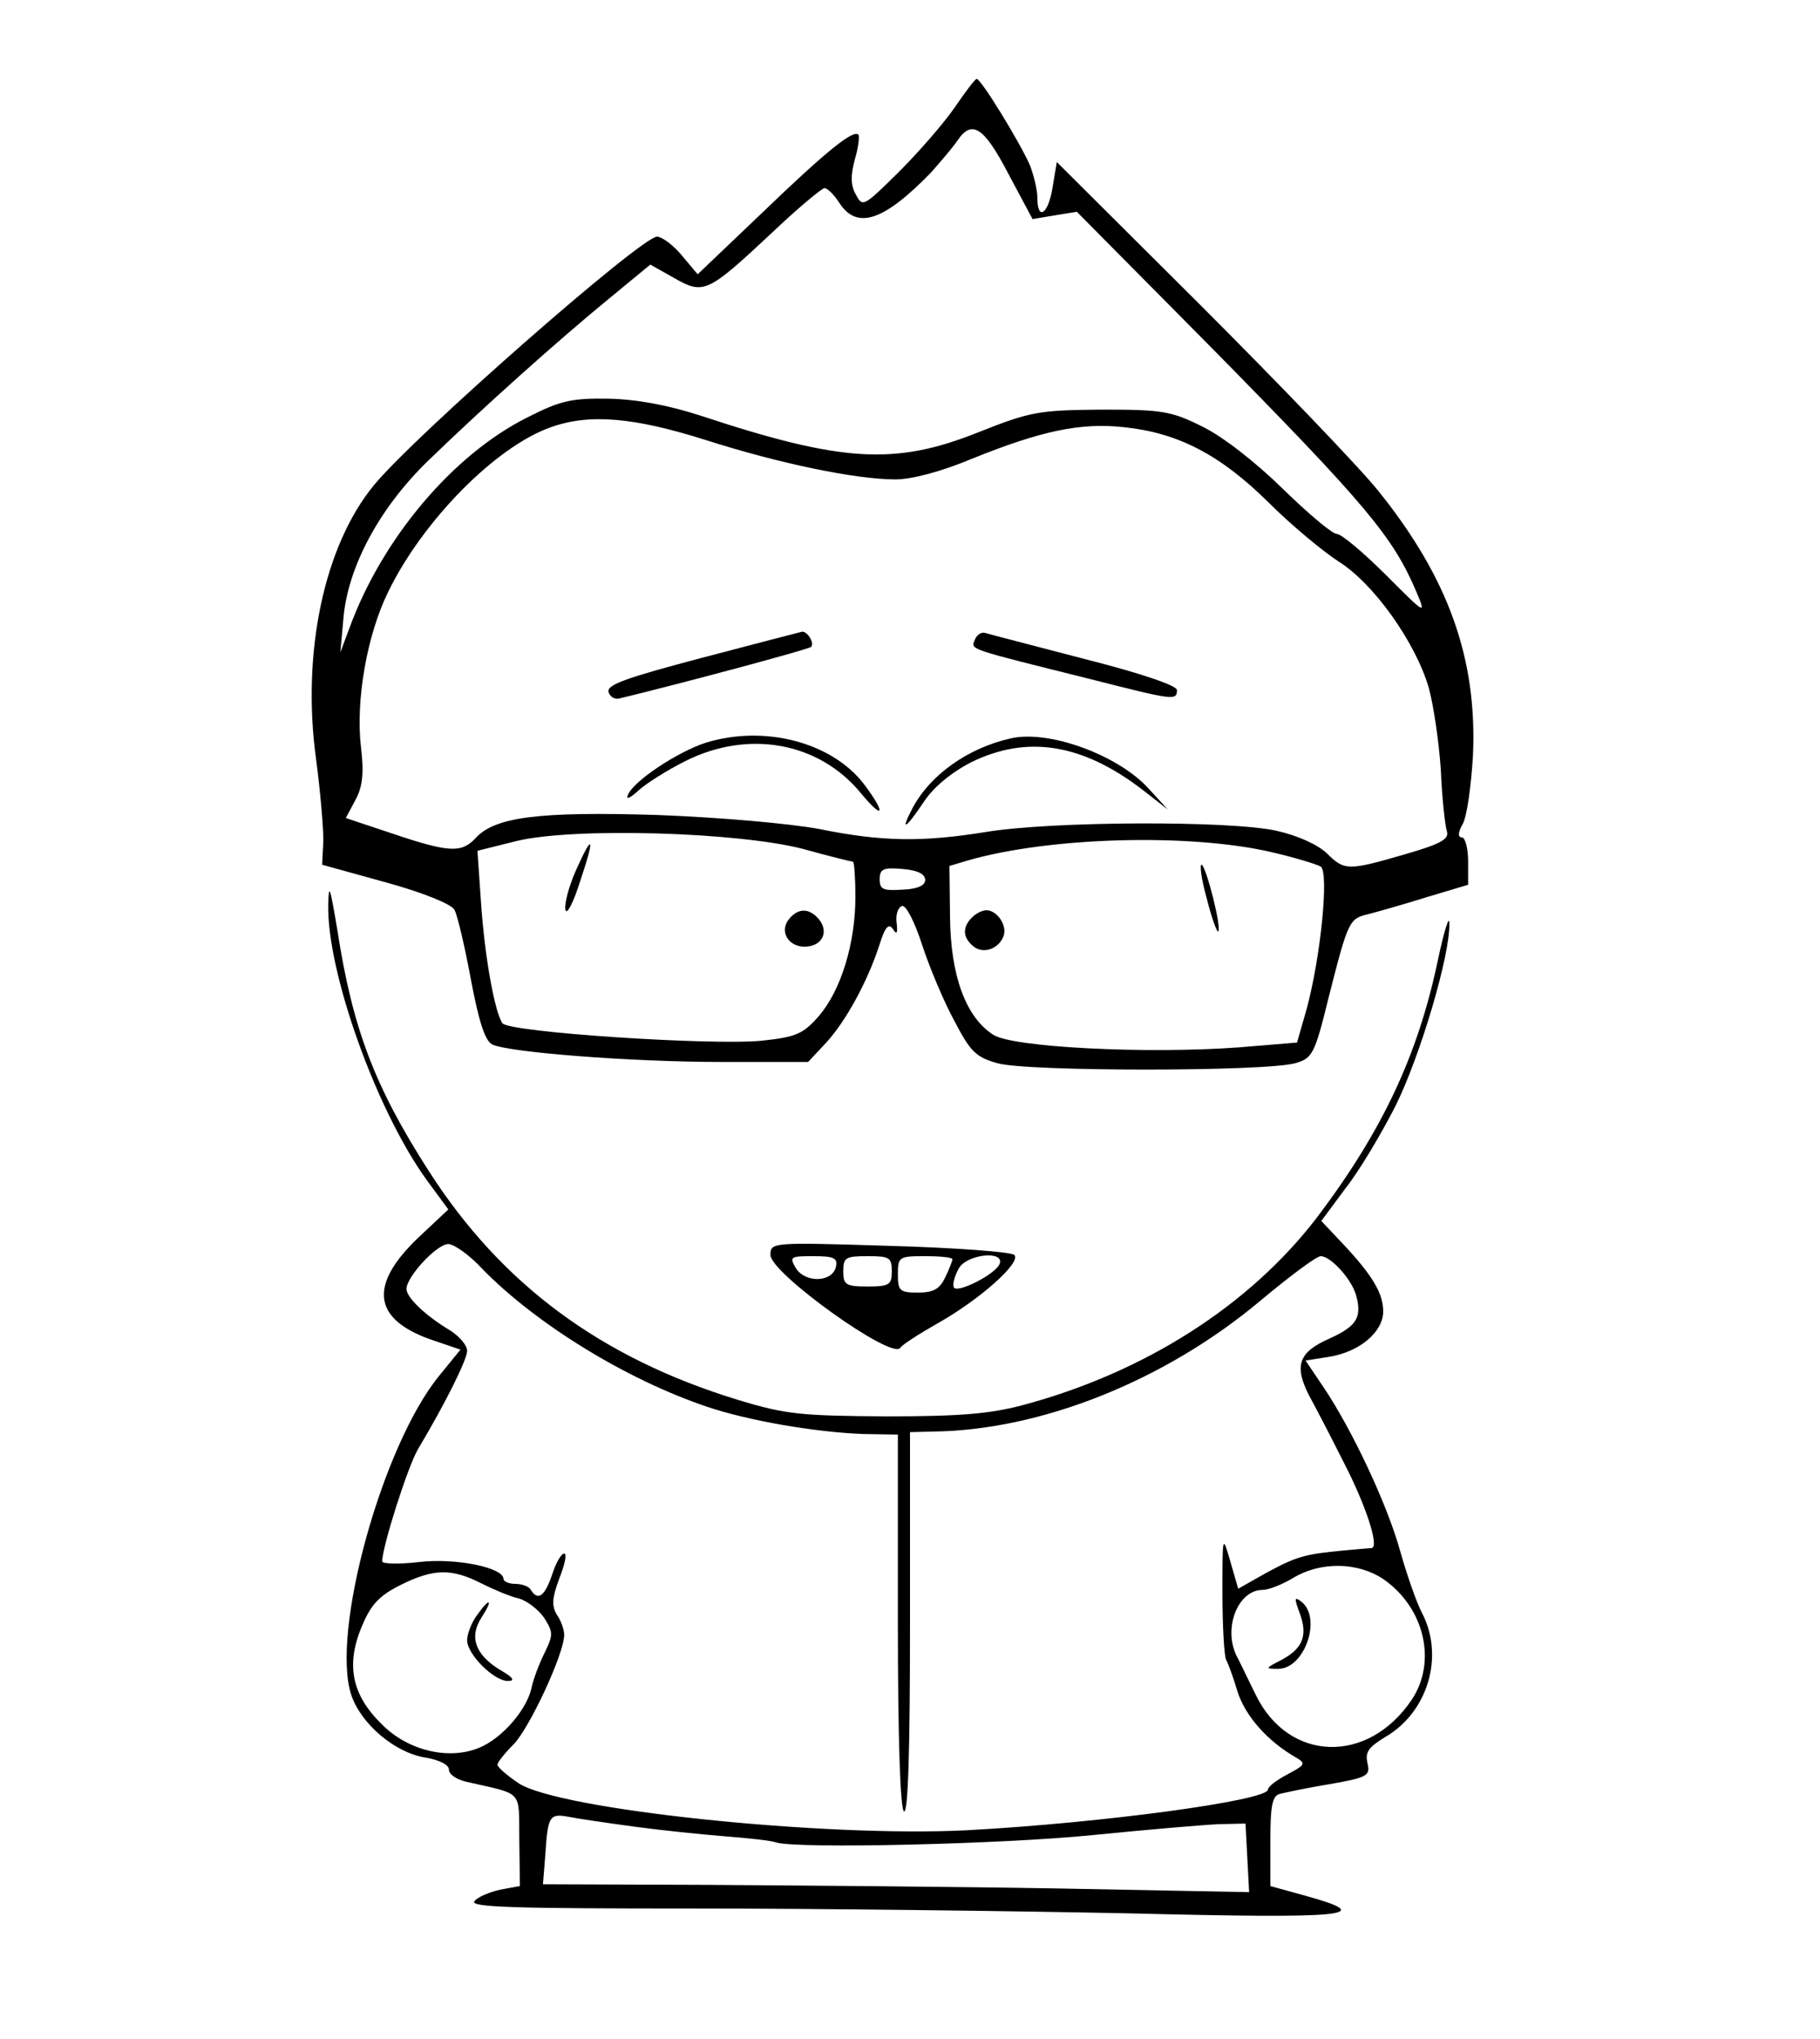 <?xml version="1.0" standalone="no"?>
<!DOCTYPE svg PUBLIC "-//W3C//DTD SVG 20010904//EN"
 "http://www.w3.org/TR/2001/REC-SVG-20010904/DTD/svg10.dtd">
<svg version="1.0" xmlns="http://www.w3.org/2000/svg"
 width="300pt" height="336pt" viewBox="0 0 300 336"
 preserveAspectRatio="xMidYMid meet">
<g transform="translate(0,336) scale(0.1,-0.1)"
fill="#000000" stroke="none">
<path d="M1573 3182 c-18 -26 -59 -73 -92 -106 -57 -56 -59 -58 -70 -37 -9 15
-9 32 -2 58 6 20 8 39 6 41 -8 9 -52 -26 -158 -128 l-107 -102 -26 31 c-14 17
-33 31 -41 31 -26 0 -401 -329 -467 -410 -82 -100 -119 -276 -95 -451 7 -52
12 -112 12 -134 l-2 -40 105 -29 c62 -17 108 -36 113 -45 5 -9 17 -60 27 -114
13 -69 23 -101 35 -108 26 -13 227 -29 382 -29 l139 0 30 32 c32 35 68 100 88
162 9 29 15 35 22 25 6 -10 8 -7 6 10 -2 13 2 26 9 28 6 2 20 -24 33 -64 12
-37 36 -94 53 -125 26 -50 35 -60 71 -70 47 -14 442 -14 491 0 28 8 32 14 55
108 33 130 34 130 67 138 15 4 58 16 96 28 l67 20 0 39 c0 21 -5 39 -10 39 -7
0 -7 8 1 22 7 12 14 63 17 113 7 159 -40 292 -156 436 -33 41 -166 179 -295
308 l-235 234 -7 -42 c-7 -44 -25 -56 -25 -17 0 13 -6 37 -12 53 -17 39 -81
143 -88 143 -3 0 -19 -22 -37 -48z m90 -110 l39 -73 36 6 37 6 221 -223 c256
-260 300 -312 339 -404 16 -38 15 -37 -51 29 -37 37 -73 67 -80 67 -8 0 -48
34 -90 75 -45 44 -99 86 -132 102 -52 26 -67 28 -167 28 -103 -1 -116 -3 -204
-38 -136 -54 -223 -49 -456 28 -52 17 -105 27 -151 28 -62 1 -80 -3 -135 -31
-122 -61 -239 -199 -293 -347 l-15 -40 5 55 c7 86 60 184 141 262 92 89 214
198 297 266 l68 56 39 -22 c49 -28 55 -25 161 74 43 41 83 74 87 74 5 0 16
-11 25 -25 29 -44 73 -29 150 50 15 17 35 40 44 53 24 36 44 23 85 -56z m-500
-437 c122 -39 248 -65 313 -65 27 0 76 13 126 34 114 46 179 60 251 52 88 -9
158 -45 237 -123 38 -38 90 -81 116 -98 58 -36 127 -133 149 -208 8 -29 17
-90 20 -136 2 -47 7 -92 10 -101 4 -13 -11 -21 -70 -38 -93 -27 -99 -27 -128
2 -15 14 -47 29 -83 37 -75 17 -370 16 -479 -2 -105 -17 -172 -16 -275 5 -49
9 -162 19 -266 23 -195 6 -268 -3 -300 -38 -23 -25 -44 -24 -136 7 l-78 26 16
30 c12 22 14 45 9 87 -9 77 10 185 45 256 57 117 177 239 268 271 64 23 138
16 255 -21z m161 -674 c43 -12 80 -21 82 -21 2 0 4 -26 4 -58 0 -77 -24 -154
-60 -196 -26 -30 -38 -35 -95 -41 -83 -8 -418 14 -427 29 -13 20 -29 110 -35
197 l-6 87 64 16 c94 23 365 15 473 -13z m771 -5 c39 -9 75 -20 82 -24 14 -9
0 -149 -23 -234 l-16 -56 -97 -8 c-151 -11 -373 0 -404 21 -45 29 -70 97 -71
193 l-1 85 30 9 c135 39 366 45 500 14z m-570 -46 c0 -9 -12 -15 -37 -16 -32
-2 -38 0 -38 17 0 17 6 20 38 17 24 -2 37 -8 37 -18z"/>
<path d="M1157 2276 c-121 -32 -157 -44 -154 -56 2 -8 10 -13 18 -11 111 27
312 81 316 85 6 6 -6 26 -15 25 -4 -1 -78 -20 -165 -43z"/>
<path d="M1607 2306 c-7 -17 -14 -14 190 -65 138 -35 143 -36 143 -18 0 7 -57
27 -152 51 -84 22 -158 41 -164 43 -6 2 -14 -3 -17 -11z"/>
<path d="M1163 2136 c-46 -15 -119 -63 -128 -86 -4 -8 3 -6 17 7 13 12 48 34
78 49 104 52 220 31 289 -53 38 -46 42 -34 5 15 -53 69 -164 98 -261 68z"/>
<path d="M1665 2143 c-70 -16 -132 -60 -161 -115 -21 -40 -11 -34 19 11 16 24
45 48 78 65 92 45 183 31 283 -46 l41 -32 -34 37 c-51 54 -164 95 -226 80z"/>
<path d="M949 1925 c-11 -25 -19 -54 -17 -64 2 -10 13 11 24 46 25 74 22 83
-7 18z"/>
<path d="M1301 1846 c-17 -20 -2 -46 25 -46 29 0 41 24 24 45 -16 19 -34 19
-49 1z"/>
<path d="M1989 1880 c8 -32 17 -57 19 -55 6 6 -19 104 -27 110 -4 2 -1 -23 8
-55z"/>
<path d="M1602 1848 c-16 -16 -15 -33 2 -47 16 -14 42 -5 50 16 7 17 -10 43
-28 43 -7 0 -17 -5 -24 -12z"/>
<path d="M541 1869 c-2 -111 79 -338 162 -453 l36 -49 -49 -46 c-82 -78 -76
-134 19 -168 l50 -17 -35 -43 c-94 -115 -179 -423 -145 -526 16 -48 72 -95
121 -103 24 -4 40 -12 40 -20 0 -8 12 -16 28 -20 96 -22 87 -12 88 -96 l1 -76
-33 -6 c-17 -4 -37 -12 -42 -19 -8 -10 67 -12 361 -12 205 0 528 -4 720 -8
361 -9 408 -4 289 29 l-58 16 0 74 c0 58 3 75 16 78 8 2 45 10 82 16 63 11 67
14 62 35 -4 18 2 26 30 43 70 41 97 133 60 204 -9 17 -25 63 -36 102 -21 76
-79 200 -127 271 l-29 43 38 6 c51 8 90 41 90 75 0 30 -18 60 -68 113 l-34 36
40 54 c23 29 59 90 82 135 41 82 91 251 89 302 0 14 -9 -14 -19 -62 -33 -156
-91 -280 -199 -423 -111 -145 -284 -256 -487 -310 -54 -14 -103 -18 -224 -18
-139 1 -164 3 -243 27 -226 69 -390 190 -510 377 -90 140 -126 236 -151 398
-12 71 -14 78 -15 41z m254 -600 c89 -91 237 -182 370 -227 68 -23 178 -42
257 -45 l58 -1 0 -308 c0 -194 4 -309 10 -313 7 -4 10 102 10 309 l0 316 38 1
c178 2 383 84 540 216 48 40 92 73 99 73 17 0 53 -40 59 -67 9 -35 -1 -49 -45
-69 -50 -22 -58 -44 -34 -92 11 -20 37 -70 57 -110 37 -71 60 -141 47 -143 -3
0 -24 -2 -46 -4 -65 -6 -78 -10 -128 -37 l-46 -26 -13 45 c-13 45 -13 44 -13
-53 0 -55 3 -103 6 -109 3 -5 12 -29 19 -53 13 -40 49 -81 96 -108 17 -10 16
-12 -14 -28 -17 -9 -32 -20 -32 -25 0 -18 -273 -55 -496 -67 -236 -12 -676 34
-740 78 -19 13 -34 26 -34 30 0 4 12 19 27 34 26 27 83 149 83 180 0 8 -5 23
-12 33 -9 15 -8 28 4 60 9 23 13 41 8 41 -5 0 -14 -16 -20 -35 -12 -35 -23
-44 -35 -25 -3 6 -15 10 -26 10 -10 0 -19 4 -19 8 0 19 -79 35 -139 28 -34 -4
-61 -3 -61 1 0 24 42 156 59 185 46 77 81 148 81 162 0 9 -12 23 -27 33 -42
25 -73 55 -73 69 0 20 50 74 69 74 9 0 35 -18 56 -41z m1485 -511 c68 -47 89
-136 47 -199 -72 -107 -203 -103 -257 8 -13 26 -27 56 -32 65 -22 46 3 108 43
108 10 0 33 9 51 20 45 27 106 26 148 -2z m-1487 -7 c20 -10 48 -22 62 -25 14
-4 32 -18 42 -32 15 -24 15 -28 1 -57 -9 -18 -19 -44 -22 -59 -8 -36 -49 -83
-86 -98 -50 -21 -118 -5 -161 39 -49 48 -59 97 -33 160 15 36 28 51 64 69 54
27 84 28 133 3z m252 -401 c44 -6 112 -13 150 -16 39 -3 76 -7 84 -10 33 -11
374 -3 522 12 90 9 184 17 208 18 l44 1 3 -56 3 -57 -312 6 c-172 3 -433 5
-582 6 l-270 1 4 50 c4 63 7 67 39 61 15 -3 63 -10 107 -16z"/>
<path d="M2143 700 c13 -36 4 -58 -34 -77 -23 -12 -24 -13 -2 -13 43 0 72 82
39 110 -13 10 -13 7 -3 -20z"/>
<path d="M786 698 c-9 -12 -16 -31 -16 -41 0 -23 44 -67 67 -67 13 0 9 6 -14
19 -40 25 -50 54 -29 86 20 31 13 33 -8 3z"/>
<path d="M1270 1292 c0 -30 201 -174 214 -153 3 5 31 23 61 40 71 40 139 101
127 113 -5 5 -98 12 -206 15 -193 6 -196 6 -196 -15z m108 -19 c-5 -26 -50
-28 -66 -3 -11 19 -10 20 29 20 33 0 40 -3 37 -17z m92 -8 c0 -22 -4 -25 -40
-25 -36 0 -40 3 -40 25 0 23 4 25 40 25 36 0 40 -2 40 -25z m100 20 c0 -2 -5
-16 -12 -30 -9 -19 -19 -25 -45 -25 -30 0 -33 3 -33 30 0 29 2 30 45 30 25 0
45 -2 45 -5z m78 -7 c-5 -17 -72 -51 -76 -39 -2 6 2 19 8 30 12 24 75 31 68 9z"/>
</g>
</svg>
